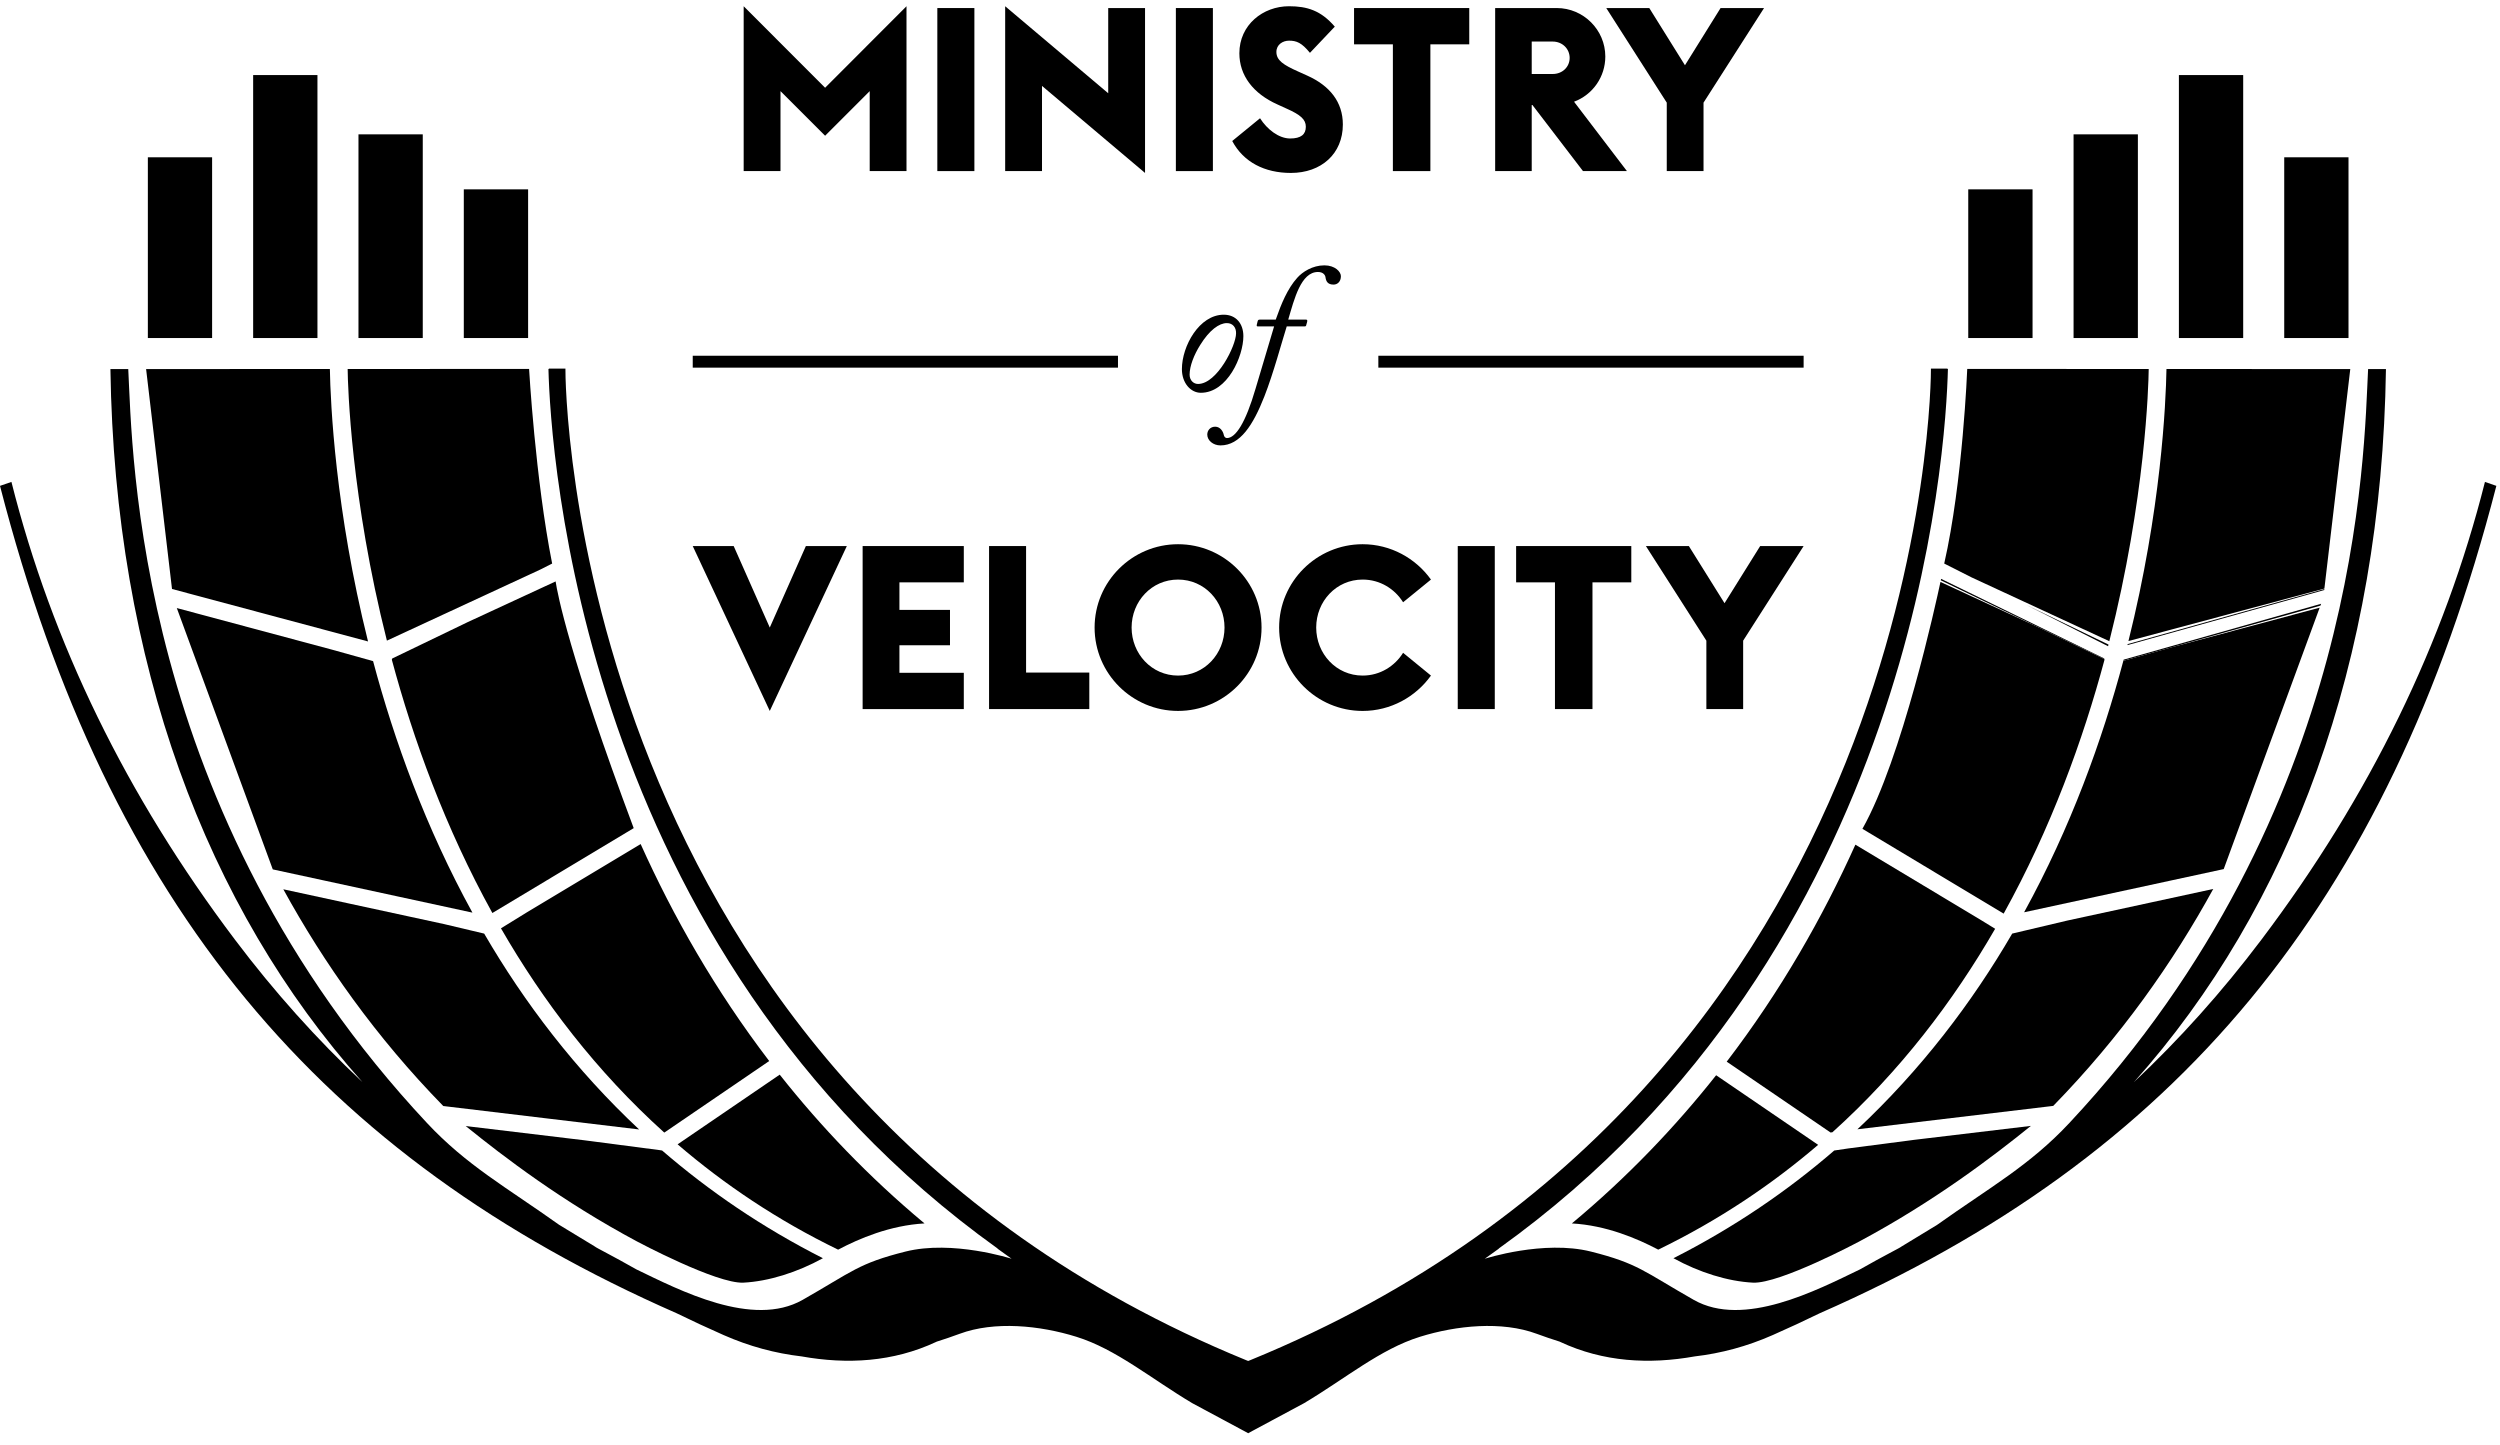 <svg viewBox="0 0 192 111">
  <polygon points="105.857 28.235 138.518 28.235 138.518 27.321 105.857 27.321"/>
  <polygon points="53.202 28.235 85.861 28.235 85.861 27.321 53.202 27.321"/>
  <path d="M94.929,25.604 C94.945,25.167 94.69,24.814 94.223,24.814 C93.631,24.814 92.884,25.349 92.178,26.49 C91.7,27.249 91.362,28.11 91.362,28.772 C91.362,29.221 91.672,29.488 92.008,29.488 C93.477,29.488 94.929,26.533 94.929,25.604 M90.77,28.349 C90.77,26.574 92.109,24.169 93.983,24.169 C94.929,24.169 95.491,24.856 95.491,25.814 C95.491,27.362 94.265,30.166 92.223,30.166 C91.445,30.166 90.77,29.419 90.77,28.349"/>
  <path d="M96.594,25.068 C96.524,25.068 96.498,25.025 96.524,24.928 L96.582,24.689 C96.609,24.589 96.637,24.547 96.751,24.547 L97.976,24.547 C98.398,23.339 98.88,22.168 99.625,21.338 C100.021,20.888 100.797,20.379 101.712,20.379 C102.532,20.379 102.981,20.872 102.981,21.21 C102.981,21.646 102.701,21.857 102.419,21.857 C101.966,21.857 101.84,21.605 101.798,21.296 C101.783,21.152 101.644,20.888 101.221,20.888 C99.911,20.888 99.4,22.97 98.936,24.547 L100.303,24.547 C100.389,24.547 100.416,24.589 100.389,24.715 L100.318,24.97 C100.303,25.053 100.277,25.068 100.16,25.068 L98.821,25.068 C98.458,26.209 97.81,28.647 97.103,30.447 C96.241,32.646 95.24,34.207 93.732,34.207 C93.17,34.207 92.718,33.824 92.718,33.376 C92.718,33.051 92.957,32.77 93.326,32.77 C93.732,32.77 93.945,33.165 93.987,33.404 C94.014,33.543 94.114,33.643 94.227,33.643 C94.903,33.643 95.664,32.459 96.425,29.855 L97.851,25.068 L96.594,25.068 Z"/>
  <polygon points="69.619 0.479 69.619 13.14 66.793 13.14 66.793 6.999 63.368 10.425 59.942 6.999 59.942 13.14 57.114 13.14 57.114 0.479 63.368 6.74"/>
  <polygon points="71.987 13.14 74.833 13.14 74.833 0.618 71.987 0.618"/>
  <polygon points="87.939 13.282 80.026 6.598 80.026 13.14 77.197 13.14 77.197 0.479 85.111 7.162 85.111 0.618 87.939 0.618"/>
  <polygon points="90.307 13.14 93.15 13.14 93.15 0.618 90.307 0.618"/>
  <path d="M100.393,5.805 C102.125,6.581 103.131,7.833 103.131,9.561 C103.131,11.815 101.47,13.282 99.14,13.282 C97.127,13.282 95.502,12.456 94.635,10.829 L96.771,9.082 C97.321,9.947 98.22,10.636 99.085,10.636 C99.917,10.636 100.288,10.32 100.288,9.735 C100.288,9.174 99.882,8.819 98.821,8.347 L98.115,8.025 C96.227,7.181 95.183,5.785 95.183,4.09 C95.183,1.904 97.001,0.479 98.997,0.479 C100.393,0.479 101.453,0.811 102.512,2.046 L100.604,4.058 C99.969,3.283 99.579,3.123 98.997,3.123 C98.52,3.123 98.027,3.425 98.027,3.988 C98.027,4.639 98.575,4.991 99.722,5.503 L100.393,5.805 Z"/>
  <polygon points="109.853 3.405 109.853 13.14 106.973 13.14 106.973 3.405 103.991 3.405 103.991 0.618 112.839 0.618 112.839 3.405"/>
  <path d="M119.244,5.683 C120.002,5.683 120.55,5.134 120.55,4.445 C120.55,3.761 120.002,3.191 119.244,3.191 L117.636,3.191 L117.636,5.683 L119.244,5.683 Z M117.636,13.14 L114.828,13.14 L114.828,0.618 L119.561,0.618 C121.61,0.618 123.288,2.296 123.288,4.34 C123.288,5.895 122.332,7.269 120.886,7.813 L124.948,13.14 L121.574,13.14 L117.689,8.063 L117.636,8.063 L117.636,13.14 Z"/>
  <polygon points="132.14 0.618 135.479 0.618 130.831 7.883 130.831 13.14 128.007 13.14 128.007 7.883 123.361 0.618 126.665 0.618 129.405 5.012"/>
  <polygon points="61.891 41.937 65.036 41.937 59.119 54.6 53.202 41.937 56.347 41.937 59.119 48.196"/>
  <polygon points="69.076 46.84 72.959 46.84 72.959 49.556 69.076 49.556 69.076 51.671 74.02 51.671 74.02 54.458 66.25 54.458 66.25 41.937 74.02 41.937 74.02 44.725 69.076 44.725"/>
  <polygon points="75.96 41.937 78.803 41.937 78.803 51.653 83.659 51.653 83.659 54.457 75.96 54.457"/>
  <path d="M94.043,48.196 C94.043,46.183 92.507,44.511 90.475,44.511 C88.443,44.511 86.907,46.183 86.907,48.196 C86.907,50.207 88.443,51.885 90.475,51.885 C92.507,51.885 94.043,50.207 94.043,48.196 M84.065,48.196 C84.065,44.668 86.944,41.796 90.475,41.796 C94.007,41.796 96.887,44.668 96.887,48.196 C96.887,51.725 94.007,54.599 90.475,54.599 C86.944,54.599 84.065,51.725 84.065,48.196"/>
  <path d="M104.651,51.884 C105.993,51.884 107.121,51.157 107.758,50.135 L109.897,51.884 C108.727,53.522 106.801,54.6 104.651,54.6 C101.119,54.6 98.237,51.725 98.237,48.195 C98.237,44.668 101.119,41.796 104.651,41.796 C106.801,41.796 108.727,42.874 109.897,44.511 L107.758,46.254 C107.121,45.234 105.993,44.511 104.651,44.511 C102.62,44.511 101.084,46.184 101.084,48.195 C101.084,50.206 102.62,51.884 104.651,51.884"/>
  <polygon points="111.955 54.457 114.799 54.457 114.799 41.937 111.955 41.937"/>
  <polygon points="122.302 44.725 122.302 54.457 119.421 54.457 119.421 44.725 116.438 44.725 116.438 41.937 125.284 41.937 125.284 44.725"/>
  <polygon points="135.181 41.937 138.518 41.937 133.874 49.203 133.874 54.457 131.049 54.457 131.049 49.203 126.404 41.937 129.704 41.937 132.444 46.326"/>
  <polygon points="175.429 25.961 180.365 25.961 180.365 12.08 175.429 12.08"/>
  <polygon points="151.162 25.961 156.1 25.961 156.1 14.542 151.162 14.542"/>
  <polygon points="159.25 25.961 164.189 25.961 164.189 10.318 159.25 10.318"/>
  <polygon points="167.339 25.961 172.277 25.961 172.277 5.765 167.339 5.765"/>
  <polygon points="11.355 25.961 16.29 25.961 16.29 12.08 11.355 12.08"/>
  <polygon points="35.62 25.961 40.559 25.961 40.559 14.542 35.62 14.542"/>
  <polygon points="27.531 25.961 32.468 25.961 32.468 10.318 27.531 10.318"/>
  <polygon points="19.442 25.961 24.38 25.961 24.38 5.765 19.442 5.765"/>
  <path d="M190.844,37.011 C187.732,49.352 182.032,61.095 173.665,72.182 C170.656,76.171 167.39,79.812 163.883,83.109 C175.917,69.646 182.91,50.848 183.241,28.346 L182.606,28.346 L181.87,28.346 C181.54,34.665 181.409,62.209 158.928,86.244 C155.88,89.506 152.837,91.175 148.777,94.065 L146.027,95.738 C145.972,95.81 144.741,96.41 142.845,97.49 C139.52,99.094 133.912,102.008 130.08,99.83 C126.246,97.65 125.818,97.038 122.188,96.122 C118.558,95.208 114.03,96.672 114.03,96.672 L115.113,95.895 L115.093,95.895 C147.179,72.926 149.45,34.474 149.6,28.336 L149.56,28.336 L149.56,28.309 L148.296,28.309 C148.312,28.854 148.239,83.083 96.02,104.46 L95.86,104.522 L95.701,104.46 C43.483,83.083 43.406,28.854 43.425,28.309 L42.16,28.309 C42.158,28.317 42.158,28.325 42.158,28.336 L42.121,28.336 C42.268,34.474 44.54,72.926 76.628,95.895 L76.607,95.895 L77.69,96.672 C77.69,96.672 73.163,95.208 69.533,96.122 C65.902,97.038 65.474,97.65 61.641,99.83 C57.807,102.008 52.198,99.094 48.875,97.49 C46.978,96.41 45.749,95.81 45.694,95.738 L42.94,94.065 C38.884,91.175 35.84,89.506 32.791,86.244 C10.312,62.209 10.182,34.665 9.85,28.346 L9.115,28.346 L8.48,28.346 C8.81,50.848 15.802,69.646 27.838,83.109 C24.33,79.812 21.064,76.171 18.056,72.182 C9.688,61.095 3.988,49.352 0.878,37.011 L-4.79301019e-05,37.314 C8.348,69.694 24.733,88.899 51.959,100.855 C53.138,101.429 54.34,101.99 55.572,102.532 C57.548,103.403 59.545,103.938 61.563,104.172 C65.054,104.796 68.584,104.609 71.899,103.058 C71.911,103.05 71.925,103.041 71.941,103.037 C72.524,102.852 73.112,102.655 73.698,102.437 C76.378,101.441 79.857,101.79 82.667,102.665 C85.715,103.611 88.406,105.883 91.565,107.763 L95.844,110.061 L95.844,110.079 L95.86,110.069 L95.874,110.079 L95.874,110.061 L100.155,107.763 C103.314,105.883 106.006,103.611 109.052,102.665 C111.864,101.79 115.342,101.441 118.023,102.437 C118.608,102.655 119.195,102.852 119.782,103.037 C119.796,103.041 119.81,103.05 119.824,103.058 C123.136,104.609 126.667,104.796 130.156,104.172 C132.172,103.938 134.172,103.403 136.148,102.532 C137.38,101.99 138.582,101.429 139.762,100.855 C166.988,88.899 183.371,69.694 191.72,37.314 L190.844,37.011 Z"/>
  <path d="M161.932,49.503 L155.565,46.433 L161.901,49.631 C161.913,49.587 161.922,49.545 161.932,49.503"/>
  <path d="M178.502,45.316 L178.511,45.238 L163.408,49.466 C163.4,49.493 163.396,49.518 163.388,49.545 L178.502,45.316 Z"/>
  <path d="M178.263,46.37 L163.098,50.66 C163.09,50.691 163.082,50.718 163.073,50.75 L178.21,46.512 L178.263,46.37 Z"/>
  <path d="M149.077,44.456 C149.077,44.456 149.067,44.512 149.053,44.569 L161.612,50.618 L161.597,50.566 L149.077,44.456 Z"/>
  <path d="M50.683,88.332 L44.855,87.571 L35.766,86.48 C38.695,88.848 43.167,92.266 48.935,95.351 L48.936,95.351 C48.936,95.351 55.033,98.606 57.094,98.508 C59.034,98.408 61.228,97.717 63.2,96.631 C58.531,94.265 54.438,91.458 50.85,88.359 L50.683,88.332 Z"/>
  <path d="M59.882,82.533 L52.04,87.885 C55.622,90.96 59.703,93.71 64.368,95.974 C65.981,95.121 68.354,94.107 71.002,93.959 C66.719,90.39 63.043,86.532 59.882,82.533"/>
  <path d="M161.996,49.244 C164.767,38.286 165.006,29.644 165.021,28.338 L151.084,28.335 C151.084,28.335 150.744,37.011 149.316,43.281 L151.412,44.341 L161.996,49.244 Z"/>
  <path d="M178.513,45.203 L180.501,28.346 L166.385,28.338 C166.338,30.987 165.974,39.169 163.464,49.233 L178.513,45.203 Z"/>
  <path d="M153.881,70.166 C157.522,63.591 159.978,56.81 161.626,50.67 L161.612,50.618 L156.354,48.085 L149.027,44.693 C148.686,46.298 146.065,58.29 143.034,63.654 L153.881,70.166 Z"/>
  <path d="M170.781,66.746 L178.151,46.668 L166.66,49.745 L163.073,50.75 C161.453,56.84 159.036,63.534 155.452,70.063 L170.781,66.746 Z"/>
  <path d="M131.799,82.579 C128.647,86.562 124.984,90.407 120.718,93.959 C123.367,94.107 125.742,95.121 127.353,95.973 C131.995,93.72 136.061,90.982 139.633,87.924 L131.799,82.579 Z"/>
  <path d="M147.006,87.54 L141.963,88.198 L140.87,88.359 C137.282,91.459 133.19,94.264 128.521,96.631 C130.491,97.717 132.684,98.408 134.627,98.508 C136.686,98.606 142.784,95.35 142.784,95.35 C148.565,92.259 153.045,88.832 155.973,86.468 L147.006,87.54 Z"/>
  <path d="M140.586,86.977 L140.729,86.958 C145.926,82.274 150.013,76.896 153.227,71.33 L152.156,70.672 L142.494,64.87 C139.994,70.422 136.771,76.097 132.611,81.536 L140.586,86.977 Z"/>
  <path d="M157.688,84.933 C162.874,79.619 166.879,73.926 169.978,68.272 L158.751,70.703 L154.537,71.7 C151.452,77.002 147.547,82.141 142.649,86.729 L157.688,84.933 Z"/>
  <path d="M49.202,64.824 L40.445,70.079 L38.474,71.295 C41.692,76.877 45.792,82.274 51.006,86.973 L51.027,86.977 L59.075,81.487 C54.922,76.046 51.698,70.37 49.202,64.824"/>
  <path d="M34.12,70.973 L21.759,68.297 C24.859,73.948 28.859,79.638 34.044,84.943 L49.084,86.743 C44.18,82.152 40.271,77.007 37.184,71.7 L34.12,70.973 Z"/>
  <path d="M25.556,49.909 L13.579,46.699 L20.949,66.769 L36.283,70.09 C32.694,63.56 30.276,56.868 28.653,50.774 L25.556,49.909 Z"/>
  <path d="M28.265,49.264 C25.749,39.182 25.381,30.988 25.334,28.338 L11.221,28.345 L13.21,45.234 L28.265,49.264 Z"/>
  <path d="M41.501,43.739 L42.405,43.282 C41.111,36.749 40.634,28.335 40.634,28.335 L26.7,28.338 C26.713,29.644 26.952,38.265 29.714,49.201 L41.501,43.739 Z"/>
  <path d="M42.671,44.653 L35.931,47.773 L30.122,50.573 L30.093,50.669 C31.74,56.794 34.189,63.556 37.814,70.119 L48.668,63.601 C43.701,50.324 42.812,45.582 42.671,44.653"/>
</svg>
